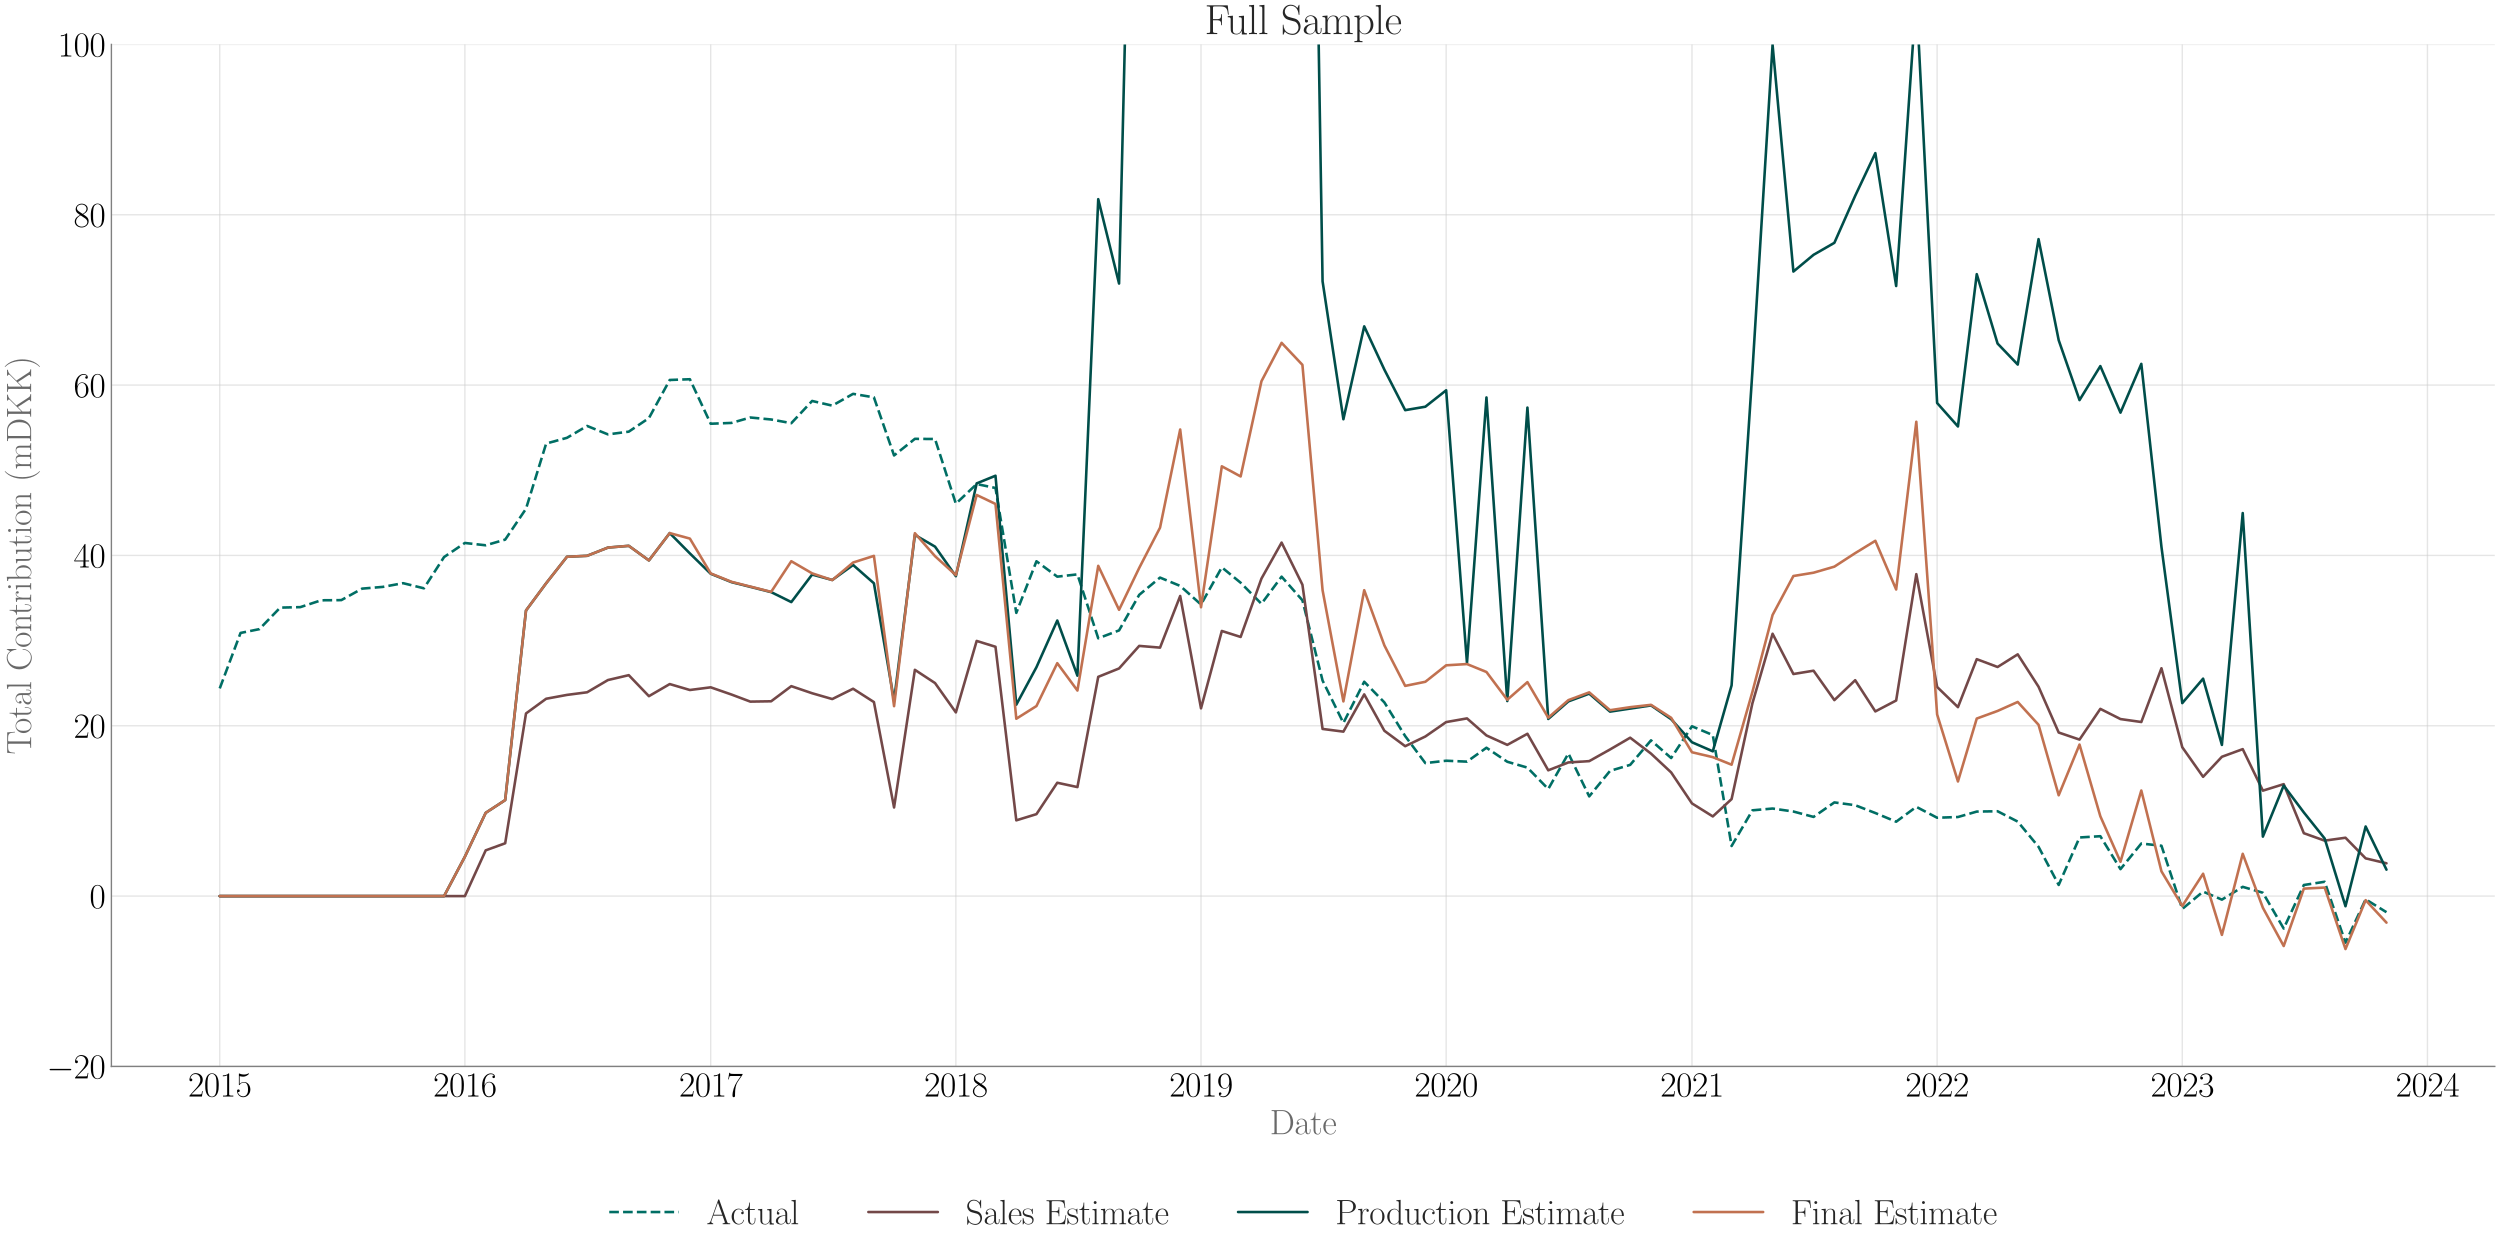 <?xml version="1.0" encoding="utf-8" standalone="no"?>
<!DOCTYPE svg PUBLIC "-//W3C//DTD SVG 1.1//EN"
  "http://www.w3.org/Graphics/SVG/1.1/DTD/svg11.dtd">
<svg xmlns:xlink="http://www.w3.org/1999/xlink" width="1440pt" height="720pt" viewBox="0 0 1440 720" xmlns="http://www.w3.org/2000/svg" version="1.1">
 <defs>
  <style type="text/css">*{stroke-linejoin: round; stroke-linecap: butt}</style>
 </defs>
 <g id="figure_1">
  <g id="patch_1">
   <path d="M 0 720 
L 1440 720 
L 1440 0 
L 0 0 
z
" style="fill: #ffffff"/>
  </g>
  <g id="axes_1">
   <g id="patch_2">
    <path d="M 64.165 614.255 
L 1437 614.255 
L 1437 25.605 
L 64.165 25.605 
z
" style="fill: #ffffff"/>
   </g>
   <g id="matplotlib.axis_1">
    <g id="xtick_1">
     <g id="line2d_1">
      <path d="M 126.566 614.255 
L 126.566 25.605 
" clip-path="url(#pd93c80b518)" style="fill: none; stroke: #cccccc; stroke-opacity: 0.5; stroke-width: 0.8; stroke-linecap: round"/>
     </g>
     <g id="text_1">
      <!-- $\mathdefault{2015}$ -->
      <g transform="translate(108.29 631.592) scale(0.2 -0.2)">
       <defs>
        <path id="CMR17-32" d="M 2669 989 
L 2554 989 
C 2490 536 2438 459 2413 420 
C 2381 369 1920 369 1830 369 
L 602 369 
C 832 619 1280 1072 1824 1597 
C 2214 1967 2669 2402 2669 3035 
C 2669 3790 2067 4224 1395 4224 
C 691 4224 262 3604 262 3030 
C 262 2780 448 2748 525 2748 
C 589 2748 781 2787 781 3010 
C 781 3207 614 3264 525 3264 
C 486 3264 448 3258 422 3245 
C 544 3790 915 4058 1306 4058 
C 1862 4058 2227 3617 2227 3035 
C 2227 2479 1901 2000 1536 1584 
L 262 146 
L 262 0 
L 2515 0 
L 2669 989 
z
" transform="scale(0.016)"/>
        <path id="CMR17-30" d="M 2688 2025 
C 2688 2416 2682 3080 2413 3591 
C 2176 4039 1798 4198 1466 4198 
C 1158 4198 768 4058 525 3597 
C 269 3118 243 2524 243 2025 
C 243 1661 250 1106 448 619 
C 723 -39 1216 -128 1466 -128 
C 1760 -128 2208 -7 2470 600 
C 2662 1042 2688 1559 2688 2025 
z
M 1466 -26 
C 1056 -26 813 325 723 812 
C 653 1188 653 1738 653 2096 
C 653 2588 653 2997 736 3387 
C 858 3929 1216 4096 1466 4096 
C 1728 4096 2067 3923 2189 3400 
C 2272 3036 2278 2607 2278 2096 
C 2278 1680 2278 1169 2202 792 
C 2067 95 1690 -26 1466 -26 
z
" transform="scale(0.016)"/>
        <path id="CMR17-31" d="M 1702 4058 
C 1702 4192 1696 4192 1606 4192 
C 1357 3916 979 3827 621 3827 
C 602 3827 570 3827 563 3808 
C 557 3795 557 3782 557 3648 
C 755 3648 1088 3686 1344 3839 
L 1344 461 
C 1344 236 1331 160 781 160 
L 589 160 
L 589 0 
C 896 0 1216 0 1523 0 
C 1830 0 2150 0 2458 0 
L 2458 160 
L 2266 160 
C 1715 160 1702 230 1702 458 
L 1702 4058 
z
" transform="scale(0.016)"/>
        <path id="CMR17-35" d="M 730 3692 
C 794 3666 1056 3584 1325 3584 
C 1920 3584 2246 3911 2432 4100 
C 2432 4157 2432 4192 2394 4192 
C 2387 4192 2374 4192 2323 4163 
C 2099 4058 1837 3973 1517 3973 
C 1325 3973 1037 3999 723 4139 
C 653 4171 640 4171 634 4171 
C 602 4171 595 4164 595 4037 
L 595 2203 
C 595 2089 595 2057 659 2057 
C 691 2057 704 2070 736 2114 
C 941 2401 1222 2522 1542 2522 
C 1766 2522 2246 2382 2246 1289 
C 2246 1085 2246 715 2054 421 
C 1894 159 1645 25 1370 25 
C 947 25 518 320 403 814 
C 429 807 480 795 506 795 
C 589 795 749 840 749 1038 
C 749 1210 627 1280 506 1280 
C 358 1280 262 1190 262 1011 
C 262 454 704 -128 1382 -128 
C 2042 -128 2669 440 2669 1264 
C 2669 2030 2170 2624 1549 2624 
C 1222 2624 947 2503 730 2274 
L 730 3692 
z
" transform="scale(0.016)"/>
       </defs>
       <use xlink:href="#CMR17-32" transform="scale(0.996)"/>
       <use xlink:href="#CMR17-30" transform="translate(45.69 0) scale(0.996)"/>
       <use xlink:href="#CMR17-31" transform="translate(91.381 0) scale(0.996)"/>
       <use xlink:href="#CMR17-35" transform="translate(137.071 0) scale(0.996)"/>
      </g>
     </g>
    </g>
    <g id="xtick_2">
     <g id="line2d_2">
      <path d="M 267.773 614.255 
L 267.773 25.605 
" clip-path="url(#pd93c80b518)" style="fill: none; stroke: #cccccc; stroke-opacity: 0.5; stroke-width: 0.8; stroke-linecap: round"/>
     </g>
     <g id="text_2">
      <!-- $\mathdefault{2016}$ -->
      <g transform="translate(249.496 631.592) scale(0.2 -0.2)">
       <defs>
        <path id="CMR17-36" d="M 678 2176 
C 678 3690 1395 4032 1811 4032 
C 1946 4032 2272 4009 2400 3776 
C 2298 3776 2106 3776 2106 3553 
C 2106 3381 2246 3323 2336 3323 
C 2394 3323 2566 3348 2566 3560 
C 2566 3954 2246 4179 1805 4179 
C 1043 4179 243 3390 243 1984 
C 243 253 966 -128 1478 -128 
C 2099 -128 2688 427 2688 1283 
C 2688 2081 2170 2662 1517 2662 
C 1126 2662 838 2407 678 1960 
L 678 2176 
z
M 1478 25 
C 691 25 691 1200 691 1436 
C 691 1896 909 2560 1504 2560 
C 1613 2560 1926 2560 2138 2120 
C 2253 1870 2253 1609 2253 1289 
C 2253 944 2253 690 2118 434 
C 1978 171 1773 25 1478 25 
z
" transform="scale(0.016)"/>
       </defs>
       <use xlink:href="#CMR17-32" transform="scale(0.996)"/>
       <use xlink:href="#CMR17-30" transform="translate(45.69 0) scale(0.996)"/>
       <use xlink:href="#CMR17-31" transform="translate(91.381 0) scale(0.996)"/>
       <use xlink:href="#CMR17-36" transform="translate(137.071 0) scale(0.996)"/>
      </g>
     </g>
    </g>
    <g id="xtick_3">
     <g id="line2d_3">
      <path d="M 409.366 614.255 
L 409.366 25.605 
" clip-path="url(#pd93c80b518)" style="fill: none; stroke: #cccccc; stroke-opacity: 0.5; stroke-width: 0.8; stroke-linecap: round"/>
     </g>
     <g id="text_3">
      <!-- $\mathdefault{2017}$ -->
      <g transform="translate(391.09 631.592) scale(0.2 -0.2)">
       <defs>
        <path id="CMR17-37" d="M 2886 3941 
L 2886 4081 
L 1382 4081 
C 634 4081 621 4165 595 4288 
L 480 4288 
L 294 3094 
L 410 3094 
C 429 3215 474 3540 550 3661 
C 589 3712 1062 3712 1171 3712 
L 2579 3712 
L 1869 2661 
C 1395 1954 1069 999 1069 165 
C 1069 89 1069 -128 1299 -128 
C 1530 -128 1530 89 1530 171 
L 1530 465 
C 1530 1508 1709 2196 2003 2636 
L 2886 3941 
z
" transform="scale(0.016)"/>
       </defs>
       <use xlink:href="#CMR17-32" transform="scale(0.996)"/>
       <use xlink:href="#CMR17-30" transform="translate(45.69 0) scale(0.996)"/>
       <use xlink:href="#CMR17-31" transform="translate(91.381 0) scale(0.996)"/>
       <use xlink:href="#CMR17-37" transform="translate(137.071 0) scale(0.996)"/>
      </g>
     </g>
    </g>
    <g id="xtick_4">
     <g id="line2d_4">
      <path d="M 550.572 614.255 
L 550.572 25.605 
" clip-path="url(#pd93c80b518)" style="fill: none; stroke: #cccccc; stroke-opacity: 0.5; stroke-width: 0.8; stroke-linecap: round"/>
     </g>
     <g id="text_4">
      <!-- $\mathdefault{2018}$ -->
      <g transform="translate(532.296 631.592) scale(0.2 -0.2)">
       <defs>
        <path id="CMR17-38" d="M 1741 2264 
C 2144 2467 2554 2773 2554 3263 
C 2554 3841 1990 4179 1472 4179 
C 890 4179 378 3759 378 3180 
C 378 3021 416 2747 666 2505 
C 730 2442 998 2251 1171 2130 
C 883 1983 211 1634 211 934 
C 211 279 838 -128 1459 -128 
C 2144 -128 2720 362 2720 1010 
C 2720 1590 2330 1857 2074 2029 
L 1741 2264 
z
M 902 2822 
C 851 2854 595 3051 595 3351 
C 595 3739 998 4032 1459 4032 
C 1965 4032 2336 3676 2336 3262 
C 2336 2669 1670 2331 1638 2331 
C 1632 2331 1626 2331 1574 2370 
L 902 2822 
z
M 2080 1519 
C 2176 1449 2483 1240 2483 851 
C 2483 381 2010 25 1472 25 
C 890 25 448 438 448 940 
C 448 1443 838 1862 1280 2060 
L 2080 1519 
z
" transform="scale(0.016)"/>
       </defs>
       <use xlink:href="#CMR17-32" transform="scale(0.996)"/>
       <use xlink:href="#CMR17-30" transform="translate(45.69 0) scale(0.996)"/>
       <use xlink:href="#CMR17-31" transform="translate(91.381 0) scale(0.996)"/>
       <use xlink:href="#CMR17-38" transform="translate(137.071 0) scale(0.996)"/>
      </g>
     </g>
    </g>
    <g id="xtick_5">
     <g id="line2d_5">
      <path d="M 691.778 614.255 
L 691.778 25.605 
" clip-path="url(#pd93c80b518)" style="fill: none; stroke: #cccccc; stroke-opacity: 0.5; stroke-width: 0.8; stroke-linecap: round"/>
     </g>
     <g id="text_5">
      <!-- $\mathdefault{2019}$ -->
      <g transform="translate(673.502 631.592) scale(0.2 -0.2)">
       <defs>
        <path id="CMR17-39" d="M 2253 1864 
C 2253 464 1670 31 1190 31 
C 1043 31 685 31 538 294 
C 704 268 826 357 826 518 
C 826 692 685 749 595 749 
C 538 749 365 723 365 506 
C 365 71 742 -128 1203 -128 
C 1939 -128 2688 674 2688 2073 
C 2688 3817 1971 4179 1485 4179 
C 851 4179 243 3628 243 2778 
C 243 1991 762 1408 1414 1408 
C 1952 1408 2189 1903 2253 2112 
L 2253 1864 
z
M 1427 1510 
C 1254 1510 1011 1542 813 1922 
C 678 2169 678 2461 678 2771 
C 678 3146 678 3405 858 3684 
C 947 3817 1114 4032 1485 4032 
C 2240 4032 2240 2885 2240 2632 
C 2240 2182 2035 1510 1427 1510 
z
" transform="scale(0.016)"/>
       </defs>
       <use xlink:href="#CMR17-32" transform="scale(0.996)"/>
       <use xlink:href="#CMR17-30" transform="translate(45.69 0) scale(0.996)"/>
       <use xlink:href="#CMR17-31" transform="translate(91.381 0) scale(0.996)"/>
       <use xlink:href="#CMR17-39" transform="translate(137.071 0) scale(0.996)"/>
      </g>
     </g>
    </g>
    <g id="xtick_6">
     <g id="line2d_6">
      <path d="M 832.985 614.255 
L 832.985 25.605 
" clip-path="url(#pd93c80b518)" style="fill: none; stroke: #cccccc; stroke-opacity: 0.5; stroke-width: 0.8; stroke-linecap: round"/>
     </g>
     <g id="text_6">
      <!-- $\mathdefault{2020}$ -->
      <g transform="translate(814.709 631.592) scale(0.2 -0.2)">
       <use xlink:href="#CMR17-32" transform="scale(0.996)"/>
       <use xlink:href="#CMR17-30" transform="translate(45.69 0) scale(0.996)"/>
       <use xlink:href="#CMR17-32" transform="translate(91.381 0) scale(0.996)"/>
       <use xlink:href="#CMR17-30" transform="translate(137.071 0) scale(0.996)"/>
      </g>
     </g>
    </g>
    <g id="xtick_7">
     <g id="line2d_7">
      <path d="M 974.578 614.255 
L 974.578 25.605 
" clip-path="url(#pd93c80b518)" style="fill: none; stroke: #cccccc; stroke-opacity: 0.5; stroke-width: 0.8; stroke-linecap: round"/>
     </g>
     <g id="text_7">
      <!-- $\mathdefault{2021}$ -->
      <g transform="translate(956.302 631.592) scale(0.2 -0.2)">
       <use xlink:href="#CMR17-32" transform="scale(0.996)"/>
       <use xlink:href="#CMR17-30" transform="translate(45.69 0) scale(0.996)"/>
       <use xlink:href="#CMR17-32" transform="translate(91.381 0) scale(0.996)"/>
       <use xlink:href="#CMR17-31" transform="translate(137.071 0) scale(0.996)"/>
      </g>
     </g>
    </g>
    <g id="xtick_8">
     <g id="line2d_8">
      <path d="M 1115.784 614.255 
L 1115.784 25.605 
" clip-path="url(#pd93c80b518)" style="fill: none; stroke: #cccccc; stroke-opacity: 0.5; stroke-width: 0.8; stroke-linecap: round"/>
     </g>
     <g id="text_8">
      <!-- $\mathdefault{2022}$ -->
      <g transform="translate(1097.508 631.592) scale(0.2 -0.2)">
       <use xlink:href="#CMR17-32" transform="scale(0.996)"/>
       <use xlink:href="#CMR17-30" transform="translate(45.69 0) scale(0.996)"/>
       <use xlink:href="#CMR17-32" transform="translate(91.381 0) scale(0.996)"/>
       <use xlink:href="#CMR17-32" transform="translate(137.071 0) scale(0.996)"/>
      </g>
     </g>
    </g>
    <g id="xtick_9">
     <g id="line2d_9">
      <path d="M 1256.991 614.255 
L 1256.991 25.605 
" clip-path="url(#pd93c80b518)" style="fill: none; stroke: #cccccc; stroke-opacity: 0.5; stroke-width: 0.8; stroke-linecap: round"/>
     </g>
     <g id="text_9">
      <!-- $\mathdefault{2023}$ -->
      <g transform="translate(1238.714 631.592) scale(0.2 -0.2)">
       <defs>
        <path id="CMR17-33" d="M 1414 2157 
C 1984 2157 2234 1662 2234 1090 
C 2234 320 1824 25 1453 25 
C 1114 25 563 194 390 693 
C 422 680 454 680 486 680 
C 640 680 755 782 755 948 
C 755 1133 614 1216 486 1216 
C 378 1216 211 1165 211 926 
C 211 335 787 -128 1466 -128 
C 2176 -128 2720 430 2720 1085 
C 2720 1707 2208 2157 1600 2227 
C 2086 2328 2554 2756 2554 3329 
C 2554 3820 2048 4179 1472 4179 
C 890 4179 378 3829 378 3329 
C 378 3110 544 3072 627 3072 
C 762 3072 877 3155 877 3321 
C 877 3486 762 3569 627 3569 
C 602 3569 570 3569 544 3557 
C 730 3959 1235 4032 1459 4032 
C 1683 4032 2106 3925 2106 3320 
C 2106 3143 2080 2828 1862 2550 
C 1670 2304 1453 2304 1242 2284 
C 1210 2284 1062 2269 1037 2269 
C 992 2263 966 2257 966 2208 
C 966 2163 973 2157 1101 2157 
L 1414 2157 
z
" transform="scale(0.016)"/>
       </defs>
       <use xlink:href="#CMR17-32" transform="scale(0.996)"/>
       <use xlink:href="#CMR17-30" transform="translate(45.69 0) scale(0.996)"/>
       <use xlink:href="#CMR17-32" transform="translate(91.381 0) scale(0.996)"/>
       <use xlink:href="#CMR17-33" transform="translate(137.071 0) scale(0.996)"/>
      </g>
     </g>
    </g>
    <g id="xtick_10">
     <g id="line2d_10">
      <path d="M 1398.197 614.255 
L 1398.197 25.605 
" clip-path="url(#pd93c80b518)" style="fill: none; stroke: #cccccc; stroke-opacity: 0.5; stroke-width: 0.8; stroke-linecap: round"/>
     </g>
     <g id="text_10">
      <!-- $\mathdefault{2024}$ -->
      <g transform="translate(1379.921 631.592) scale(0.2 -0.2)">
       <defs>
        <path id="CMR17-34" d="M 2150 4122 
C 2150 4256 2144 4256 2029 4256 
L 128 1254 
L 128 1088 
L 1779 1088 
L 1779 457 
C 1779 224 1766 160 1318 160 
L 1197 160 
L 1197 0 
C 1402 0 1747 0 1965 0 
C 2182 0 2528 0 2733 0 
L 2733 160 
L 2611 160 
C 2163 160 2150 224 2150 457 
L 2150 1088 
L 2803 1088 
L 2803 1254 
L 2150 1254 
L 2150 4122 
z
M 1798 3703 
L 1798 1254 
L 256 1254 
L 1798 3703 
z
" transform="scale(0.016)"/>
       </defs>
       <use xlink:href="#CMR17-32" transform="scale(0.996)"/>
       <use xlink:href="#CMR17-30" transform="translate(45.69 0) scale(0.996)"/>
       <use xlink:href="#CMR17-32" transform="translate(91.381 0) scale(0.996)"/>
       <use xlink:href="#CMR17-34" transform="translate(137.071 0) scale(0.996)"/>
      </g>
     </g>
    </g>
    <g id="text_11">
     <!-- Date -->
     <g style="fill: #696969" transform="translate(731.397 653.305) scale(0.2 -0.2)">
      <defs>
       <path id="CMR17-44" d="M 333 4352 
L 333 4186 
C 774 4186 845 4186 845 3900 
L 845 452 
C 845 166 774 166 333 166 
L 333 0 
L 2368 0 
C 3398 0 4224 943 4224 2141 
C 4224 3346 3411 4352 2368 4352 
L 333 4352 
z
M 1523 166 
C 1267 166 1254 197 1254 414 
L 1254 3938 
C 1254 4155 1267 4186 1523 4186 
L 2240 4186 
C 2771 4186 3750 3874 3750 2141 
C 3750 1242 3488 879 3366 707 
C 3213 510 2848 166 2240 166 
L 1523 166 
z
" transform="scale(0.016)"/>
       <path id="CMR17-61" d="M 2304 1653 
C 2304 2072 2304 2294 2035 2543 
C 1798 2752 1523 2816 1306 2816 
C 800 2816 435 2407 435 1971 
C 435 1728 627 1728 666 1728 
C 749 1728 896 1778 896 1954 
C 896 2112 774 2181 666 2181 
C 640 2181 608 2174 589 2168 
C 723 2592 1069 2714 1293 2714 
C 1613 2714 1965 2429 1965 1885 
L 1965 1600 
C 1587 1600 1133 1549 774 1357 
C 371 1133 256 813 256 570 
C 256 77 832 -64 1171 -64 
C 1523 -64 1850 139 1990 511 
C 2003 233 2182 -18 2464 -18 
C 2598 -18 2938 70 2938 567 
L 2938 920 
L 2822 920 
L 2822 562 
C 2822 178 2650 128 2566 128 
C 2304 128 2304 458 2304 738 
L 2304 1653 
z
M 1965 870 
C 1965 317 1568 38 1216 38 
C 896 38 646 275 646 570 
C 646 761 730 1100 1101 1305 
C 1408 1478 1760 1504 1965 1504 
L 1965 870 
z
" transform="scale(0.016)"/>
       <path id="CMR17-74" d="M 966 2560 
L 1862 2560 
L 1862 2725 
L 966 2725 
L 966 3904 
L 851 3904 
C 838 3245 614 2668 70 2668 
L 70 2560 
L 627 2560 
L 627 771 
C 627 650 627 -64 1370 -64 
C 1747 -64 1965 306 1965 777 
L 1965 1140 
L 1850 1140 
L 1850 783 
C 1850 344 1677 51 1408 51 
C 1222 51 966 178 966 758 
L 966 2560 
z
" transform="scale(0.016)"/>
       <path id="CMR17-65" d="M 2438 1472 
C 2464 1498 2464 1511 2464 1576 
C 2464 2238 2118 2816 1389 2816 
C 710 2816 173 2169 173 1383 
C 173 551 781 -64 1459 -64 
C 2176 -64 2458 607 2458 740 
C 2458 784 2419 784 2406 784 
C 2362 784 2355 771 2330 696 
C 2189 265 1837 51 1504 51 
C 1229 51 954 203 781 480 
C 582 803 582 1176 582 1472 
L 2438 1472 
z
M 589 1568 
C 634 2505 1126 2714 1382 2714 
C 1818 2714 2112 2297 2118 1568 
L 589 1568 
z
" transform="scale(0.016)"/>
      </defs>
      <use xlink:href="#CMR17-44" transform="scale(0.996)"/>
      <use xlink:href="#CMR17-61" transform="translate(70.394 0) scale(0.996)"/>
      <use xlink:href="#CMR17-74" transform="translate(116.084 0) scale(0.996)"/>
      <use xlink:href="#CMR17-65" transform="translate(151.365 0) scale(0.996)"/>
     </g>
    </g>
   </g>
   <g id="matplotlib.axis_2">
    <g id="ytick_1">
     <g id="line2d_11">
      <path d="M 64.165 614.255 
L 1437 614.255 
" clip-path="url(#pd93c80b518)" style="fill: none; stroke: #cccccc; stroke-opacity: 0.5; stroke-width: 0.8; stroke-linecap: round"/>
     </g>
     <g id="text_12">
      <!-- $\mathdefault{−20}$ -->
      <g transform="translate(26.891 621.174) scale(0.2 -0.2)">
       <defs>
        <path id="CMSY10-0" d="M 4218 1472 
C 4326 1472 4442 1472 4442 1600 
C 4442 1728 4326 1728 4218 1728 
L 755 1728 
C 646 1728 531 1728 531 1600 
C 531 1472 646 1472 755 1472 
L 4218 1472 
z
" transform="scale(0.016)"/>
       </defs>
       <use xlink:href="#CMSY10-0" transform="scale(0.996)"/>
       <use xlink:href="#CMR17-32" transform="translate(77.487 0) scale(0.996)"/>
       <use xlink:href="#CMR17-30" transform="translate(123.178 0) scale(0.996)"/>
      </g>
     </g>
    </g>
    <g id="ytick_2">
     <g id="line2d_12">
      <path d="M 64.165 516.147 
L 1437 516.147 
" clip-path="url(#pd93c80b518)" style="fill: none; stroke: #cccccc; stroke-opacity: 0.5; stroke-width: 0.8; stroke-linecap: round"/>
     </g>
     <g id="text_13">
      <!-- $\mathdefault{0}$ -->
      <g transform="translate(51.526 523.065) scale(0.2 -0.2)">
       <use xlink:href="#CMR17-30" transform="scale(0.996)"/>
      </g>
     </g>
    </g>
    <g id="ytick_3">
     <g id="line2d_13">
      <path d="M 64.165 418.038 
L 1437 418.038 
" clip-path="url(#pd93c80b518)" style="fill: none; stroke: #cccccc; stroke-opacity: 0.5; stroke-width: 0.8; stroke-linecap: round"/>
     </g>
     <g id="text_14">
      <!-- $\mathdefault{20}$ -->
      <g transform="translate(42.388 424.957) scale(0.2 -0.2)">
       <use xlink:href="#CMR17-32" transform="scale(0.996)"/>
       <use xlink:href="#CMR17-30" transform="translate(45.69 0) scale(0.996)"/>
      </g>
     </g>
    </g>
    <g id="ytick_4">
     <g id="line2d_14">
      <path d="M 64.165 319.93 
L 1437 319.93 
" clip-path="url(#pd93c80b518)" style="fill: none; stroke: #cccccc; stroke-opacity: 0.5; stroke-width: 0.8; stroke-linecap: round"/>
     </g>
     <g id="text_15">
      <!-- $\mathdefault{40}$ -->
      <g transform="translate(42.388 326.848) scale(0.2 -0.2)">
       <use xlink:href="#CMR17-34" transform="scale(0.996)"/>
       <use xlink:href="#CMR17-30" transform="translate(45.69 0) scale(0.996)"/>
      </g>
     </g>
    </g>
    <g id="ytick_5">
     <g id="line2d_15">
      <path d="M 64.165 221.822 
L 1437 221.822 
" clip-path="url(#pd93c80b518)" style="fill: none; stroke: #cccccc; stroke-opacity: 0.5; stroke-width: 0.8; stroke-linecap: round"/>
     </g>
     <g id="text_16">
      <!-- $\mathdefault{60}$ -->
      <g transform="translate(42.388 228.74) scale(0.2 -0.2)">
       <use xlink:href="#CMR17-36" transform="scale(0.996)"/>
       <use xlink:href="#CMR17-30" transform="translate(45.69 0) scale(0.996)"/>
      </g>
     </g>
    </g>
    <g id="ytick_6">
     <g id="line2d_16">
      <path d="M 64.165 123.713 
L 1437 123.713 
" clip-path="url(#pd93c80b518)" style="fill: none; stroke: #cccccc; stroke-opacity: 0.5; stroke-width: 0.8; stroke-linecap: round"/>
     </g>
     <g id="text_17">
      <!-- $\mathdefault{80}$ -->
      <g transform="translate(42.388 130.632) scale(0.2 -0.2)">
       <use xlink:href="#CMR17-38" transform="scale(0.996)"/>
       <use xlink:href="#CMR17-30" transform="translate(45.69 0) scale(0.996)"/>
      </g>
     </g>
    </g>
    <g id="ytick_7">
     <g id="line2d_17">
      <path d="M 64.165 25.605 
L 1437 25.605 
" clip-path="url(#pd93c80b518)" style="fill: none; stroke: #cccccc; stroke-opacity: 0.5; stroke-width: 0.8; stroke-linecap: round"/>
     </g>
     <g id="text_18">
      <!-- $\mathdefault{100}$ -->
      <g transform="translate(33.25 32.523) scale(0.2 -0.2)">
       <use xlink:href="#CMR17-31" transform="scale(0.996)"/>
       <use xlink:href="#CMR17-30" transform="translate(45.69 0) scale(0.996)"/>
       <use xlink:href="#CMR17-30" transform="translate(91.381 0) scale(0.996)"/>
      </g>
     </g>
    </g>
    <g id="text_19">
     <!-- Total Contribution (mDKK) -->
     <g style="fill: #696969" transform="translate(17.926 434.537) rotate(-90) scale(0.2 -0.2)">
      <defs>
       <path id="CMR17-54" d="M 3981 4326 
L 288 4326 
L 179 2918 
L 294 2918 
C 378 3976 467 4160 1453 4160 
C 1568 4160 1754 4160 1805 4154 
C 1926 4135 1926 4058 1926 3912 
L 1926 459 
C 1926 230 1907 160 1376 160 
L 1197 160 
L 1197 0 
C 1504 0 1824 0 2138 0 
C 2451 0 2771 0 3078 0 
L 3078 160 
L 2899 160 
C 2368 160 2349 230 2349 459 
L 2349 3912 
C 2349 4052 2349 4129 2464 4154 
C 2515 4160 2701 4160 2816 4160 
C 3795 4160 3891 3976 3974 2918 
L 4090 2918 
L 3981 4326 
z
" transform="scale(0.016)"/>
       <path id="CMR17-6f" d="M 2758 1356 
C 2758 2176 2163 2816 1466 2816 
C 768 2816 173 2176 173 1356 
C 173 551 768 -64 1466 -64 
C 2163 -64 2758 551 2758 1356 
z
M 1466 51 
C 1165 51 909 230 762 480 
C 602 767 582 1126 582 1408 
C 582 1677 595 2010 762 2298 
C 890 2509 1139 2714 1466 2714 
C 1754 2714 1997 2554 2150 2330 
C 2349 2029 2349 1607 2349 1408 
C 2349 1158 2336 775 2163 467 
C 1984 173 1709 51 1466 51 
z
" transform="scale(0.016)"/>
       <path id="CMR17-6c" d="M 979 4396 
L 218 4326 
L 218 4160 
C 595 4160 653 4122 653 3817 
L 653 426 
C 653 184 627 153 218 153 
L 218 -13 
C 371 0 653 0 813 0 
C 979 0 1261 0 1414 -13 
L 1414 153 
C 1005 153 979 178 979 426 
L 979 4396 
z
" transform="scale(0.016)"/>
       <path id="CMR17-43" d="M 3974 4289 
C 3974 4403 3968 4410 3930 4410 
C 3904 4410 3898 4403 3853 4327 
L 3571 3792 
C 3258 4187 2874 4416 2381 4416 
C 1286 4416 294 3456 294 2148 
C 294 826 1286 -128 2387 -128 
C 3366 -128 3974 730 3974 1461 
C 3974 1524 3974 1550 3917 1550 
C 3866 1550 3866 1531 3859 1474 
C 3808 585 3168 38 2477 38 
C 1824 38 781 495 781 2147 
C 781 3805 1843 4250 2464 4250 
C 3187 4250 3712 3628 3834 2745 
C 3846 2668 3846 2655 3904 2655 
C 3974 2655 3974 2668 3974 2783 
L 3974 4289 
z
" transform="scale(0.016)"/>
       <path id="CMR17-6e" d="M 2656 1933 
C 2656 2259 2592 2790 1837 2790 
C 1331 2790 1069 2400 973 2144 
L 966 2144 
L 966 2790 
L 211 2720 
L 211 2554 
C 589 2554 646 2515 646 2208 
L 646 428 
C 646 184 621 153 211 153 
L 211 -13 
C 365 0 646 0 813 0 
C 979 0 1267 0 1421 -13 
L 1421 153 
C 1011 153 986 178 986 428 
L 986 1658 
C 986 2247 1344 2688 1792 2688 
C 2266 2688 2317 2266 2317 1958 
L 2317 428 
C 2317 184 2291 153 1882 153 
L 1882 -13 
C 2035 0 2317 0 2483 0 
C 2650 0 2938 0 3091 -13 
L 3091 153 
C 2682 153 2656 178 2656 428 
L 2656 1933 
z
" transform="scale(0.016)"/>
       <path id="CMR17-72" d="M 960 1497 
C 960 2112 1222 2688 1702 2688 
C 1747 2688 1792 2682 1837 2662 
C 1837 2662 1696 2617 1696 2452 
C 1696 2298 1818 2234 1914 2234 
C 1990 2234 2131 2279 2131 2458 
C 2131 2663 1926 2790 1709 2790 
C 1222 2790 1011 2317 947 2093 
L 941 2093 
L 941 2790 
L 198 2720 
L 198 2554 
C 576 2554 634 2515 634 2208 
L 634 428 
C 634 184 608 153 198 153 
L 198 -13 
C 352 0 646 0 813 0 
C 998 0 1325 0 1498 -13 
L 1498 153 
C 1037 153 960 153 960 440 
L 960 1497 
z
" transform="scale(0.016)"/>
       <path id="CMR17-69" d="M 992 3909 
C 992 4049 877 4170 730 4170 
C 589 4170 467 4056 467 3909 
C 467 3769 582 3648 730 3648 
C 870 3648 992 3763 992 3909 
z
M 243 2706 
L 243 2541 
C 602 2541 653 2502 653 2197 
L 653 427 
C 653 184 627 153 218 153 
L 218 -13 
C 371 0 646 0 806 0 
C 960 0 1222 0 1370 -13 
L 1370 153 
C 992 153 979 191 979 420 
L 979 2776 
L 243 2706 
z
" transform="scale(0.016)"/>
       <path id="CMR17-62" d="M 960 4396 
L 198 4326 
L 198 4160 
C 576 4160 634 4122 634 3817 
L 634 -13 
L 749 -13 
L 934 441 
C 1120 141 1395 -64 1766 -64 
C 2406 -64 3053 500 3053 1370 
C 3053 2188 2477 2790 1830 2790 
C 1434 2790 1152 2579 960 2330 
L 960 4396 
z
M 973 2004 
C 973 2118 973 2138 1062 2272 
C 1312 2657 1670 2688 1792 2688 
C 1984 2688 2643 2585 2643 1376 
C 2643 108 1888 38 1734 38 
C 1536 38 1248 114 1043 486 
C 973 608 973 621 973 735 
L 973 2004 
z
" transform="scale(0.016)"/>
       <path id="CMR17-75" d="M 1882 2693 
L 1882 2528 
C 2259 2528 2317 2489 2317 2186 
L 2317 1032 
C 2317 500 2029 38 1555 38 
C 1030 38 986 348 986 678 
L 986 2763 
L 211 2693 
L 211 2528 
C 467 2528 640 2528 646 2274 
L 646 1058 
C 646 633 646 361 813 183 
C 896 101 1056 -64 1517 -64 
C 2061 -64 2272 377 2323 506 
L 2330 506 
L 2330 -63 
L 3091 -63 
L 3091 128 
C 2714 128 2656 166 2656 473 
L 2656 2763 
L 1882 2693 
z
" transform="scale(0.016)"/>
       <path id="CMR17-28" d="M 1958 -1561 
C 1958 -1555 1958 -1542 1939 -1523 
C 1645 -1224 858 -407 858 1581 
C 858 3569 1632 4379 1946 4697 
C 1946 4704 1958 4717 1958 4736 
C 1958 4755 1939 4768 1914 4768 
C 1843 4768 1299 4296 986 3594 
C 666 2887 576 2199 576 1588 
C 576 1128 621 351 1005 -471 
C 1312 -1135 1837 -1600 1914 -1600 
C 1946 -1600 1958 -1587 1958 -1561 
z
" transform="scale(0.016)"/>
       <path id="CMR17-6d" d="M 4326 1933 
C 4326 2252 4269 2790 3507 2790 
C 3072 2790 2771 2496 2656 2151 
L 2650 2151 
C 2573 2676 2195 2790 1837 2790 
C 1331 2790 1069 2400 973 2144 
L 966 2144 
L 966 2790 
L 211 2720 
L 211 2554 
C 589 2554 646 2515 646 2208 
L 646 428 
C 646 184 621 153 211 153 
L 211 -13 
C 365 0 646 0 813 0 
C 979 0 1267 0 1421 -13 
L 1421 153 
C 1011 153 986 178 986 428 
L 986 1658 
C 986 2247 1344 2688 1792 2688 
C 2266 2688 2317 2266 2317 1958 
L 2317 428 
C 2317 184 2291 153 1882 153 
L 1882 -13 
C 2035 0 2317 0 2483 0 
C 2650 0 2938 0 3091 -13 
L 3091 153 
C 2682 153 2656 178 2656 428 
L 2656 1658 
C 2656 2247 3014 2688 3462 2688 
C 3936 2688 3987 2266 3987 1958 
L 3987 428 
C 3987 184 3962 153 3552 153 
L 3552 -13 
C 3706 0 3987 0 4154 0 
C 4320 0 4608 0 4762 -13 
L 4762 153 
C 4352 153 4326 178 4326 428 
L 4326 1933 
z
" transform="scale(0.016)"/>
       <path id="CMR17-4b" d="M 2362 2675 
L 3469 3782 
C 3699 4006 3942 4186 4301 4186 
L 4301 4352 
C 4173 4352 4013 4352 3885 4352 
C 3712 4352 3411 4352 3245 4358 
L 3245 4192 
C 3411 4180 3437 4065 3437 4019 
C 3437 3975 3411 3905 3386 3867 
L 1261 1738 
L 1261 3900 
C 1261 4186 1331 4186 1773 4186 
L 1773 4352 
C 1587 4352 1248 4352 1050 4352 
C 851 4352 512 4352 326 4352 
L 326 4186 
C 768 4186 838 4186 838 3899 
L 838 446 
C 838 160 768 160 326 160 
L 326 0 
C 512 0 851 0 1050 0 
C 1248 0 1587 0 1773 0 
L 1773 160 
C 1331 160 1261 160 1261 447 
L 1261 1579 
L 2080 2390 
L 3290 537 
C 3328 473 3373 390 3373 326 
C 3373 160 3194 160 3110 160 
L 3110 0 
C 3315 0 3610 0 3821 0 
C 3974 0 4237 0 4384 -6 
L 4384 160 
C 4077 160 3981 198 3789 493 
L 2362 2675 
z
" transform="scale(0.016)"/>
       <path id="CMR17-29" d="M 1683 1581 
C 1683 2040 1638 2817 1254 3639 
C 947 4303 422 4768 346 4768 
C 326 4768 301 4761 301 4729 
C 301 4717 307 4710 314 4697 
C 621 4378 1402 3568 1402 1584 
C 1402 -407 627 -1217 314 -1537 
C 307 -1549 301 -1556 301 -1568 
C 301 -1600 326 -1600 346 -1600 
C 416 -1600 960 -1128 1274 -426 
C 1594 281 1683 969 1683 1581 
z
" transform="scale(0.016)"/>
      </defs>
      <use xlink:href="#CMR17-54" transform="scale(0.996)"/>
      <use xlink:href="#CMR17-6f" transform="translate(58.703 0) scale(0.996)"/>
      <use xlink:href="#CMR17-74" transform="translate(104.393 0) scale(0.996)"/>
      <use xlink:href="#CMR17-61" transform="translate(139.674 0) scale(0.996)"/>
      <use xlink:href="#CMR17-6c" transform="translate(185.364 0) scale(0.996)"/>
      <use xlink:href="#CMR17-43" transform="translate(240.311 0) scale(0.996)"/>
      <use xlink:href="#CMR17-6f" transform="translate(306.821 0) scale(0.996)"/>
      <use xlink:href="#CMR17-6e" transform="translate(352.512 0) scale(0.996)"/>
      <use xlink:href="#CMR17-74" transform="translate(400.805 0) scale(0.996)"/>
      <use xlink:href="#CMR17-72" transform="translate(436.085 0) scale(0.996)"/>
      <use xlink:href="#CMR17-69" transform="translate(471.366 0) scale(0.996)"/>
      <use xlink:href="#CMR17-62" transform="translate(496.237 0) scale(0.996)"/>
      <use xlink:href="#CMR17-75" transform="translate(547.133 0) scale(0.996)"/>
      <use xlink:href="#CMR17-74" transform="translate(598.028 0) scale(0.996)"/>
      <use xlink:href="#CMR17-69" transform="translate(633.309 0) scale(0.996)"/>
      <use xlink:href="#CMR17-6f" transform="translate(658.18 0) scale(0.996)"/>
      <use xlink:href="#CMR17-6e" transform="translate(703.87 0) scale(0.996)"/>
      <use xlink:href="#CMR17-28" transform="translate(784.842 0) scale(0.996)"/>
      <use xlink:href="#CMR17-6d" transform="translate(820.122 0) scale(0.996)"/>
      <use xlink:href="#CMR17-44" transform="translate(897.042 0) scale(0.996)"/>
      <use xlink:href="#CMR17-4b" transform="translate(967.436 0) scale(0.996)"/>
      <use xlink:href="#CMR17-4b" transform="translate(1039.11 0) scale(0.996)"/>
      <use xlink:href="#CMR17-29" transform="translate(1110.785 0) scale(0.996)"/>
     </g>
    </g>
   </g>
   <g id="line2d_18">
    <path d="M 126.566 396.524 
L 138.559 364.576 
L 138.559 364.576 
L 149.391 362.384 
L 149.391 362.384 
L 161.384 349.987 
L 161.384 349.987 
L 172.99 349.704 
L 172.99 349.704 
L 184.983 345.768 
L 184.983 345.768 
L 196.589 345.667 
L 196.589 345.667 
L 208.582 339.049 
L 208.582 339.049 
L 220.575 338.041 
L 220.575 338.041 
L 232.181 335.912 
L 232.181 335.912 
L 244.174 338.865 
L 244.174 338.865 
L 255.78 320.854 
L 255.78 320.854 
L 267.773 312.751 
L 267.773 312.751 
L 279.765 314.087 
L 279.765 314.087 
L 290.985 310.815 
L 290.985 310.815 
L 302.977 293.037 
L 302.977 293.037 
L 314.583 255.492 
L 314.583 255.492 
L 326.576 252.18 
L 326.576 252.18 
L 338.182 245.344 
L 338.182 245.344 
L 350.175 250.21 
L 350.175 250.21 
L 362.168 248.635 
L 362.168 248.635 
L 373.774 240.826 
L 373.774 240.826 
L 385.767 218.865 
L 385.767 218.865 
L 397.373 218.439 
L 397.373 218.439 
L 409.366 244.076 
L 409.366 244.076 
L 421.359 243.598 
L 421.359 243.598 
L 432.191 240.479 
L 432.191 240.479 
L 444.184 241.621 
L 444.184 241.621 
L 455.79 243.752 
L 455.79 243.752 
L 467.783 230.958 
L 467.783 230.958 
L 479.389 233.645 
L 479.389 233.645 
L 491.381 226.858 
L 491.381 226.858 
L 503.374 228.875 
L 503.374 228.875 
L 514.98 262.329 
L 514.98 262.329 
L 526.973 252.774 
L 526.973 252.774 
L 538.579 252.872 
L 538.579 252.872 
L 550.572 290.124 
L 550.572 290.124 
L 562.565 278.81 
L 562.565 278.81 
L 573.397 281.069 
L 573.397 281.069 
L 585.39 353.006 
L 585.39 353.006 
L 596.996 323.293 
L 596.996 323.293 
L 608.989 332.157 
L 608.989 332.157 
L 620.595 330.836 
L 620.595 330.836 
L 632.588 367.66 
L 632.588 367.66 
L 644.581 363.105 
L 644.581 363.105 
L 656.187 342.626 
L 656.187 342.626 
L 668.18 332.696 
L 668.18 332.696 
L 679.786 337.481 
L 679.786 337.481 
L 691.778 348.193 
L 691.778 348.193 
L 703.771 326.788 
L 703.771 326.788 
L 714.604 335.647 
L 714.604 335.647 
L 726.596 347.79 
L 726.596 347.79 
L 738.202 332.16 
L 738.202 332.16 
L 750.195 345.768 
L 750.195 345.768 
L 761.801 391.998 
L 761.801 391.998 
L 773.794 416.411 
L 773.794 416.411 
L 785.787 392.69 
L 785.787 392.69 
L 797.393 404.574 
L 797.393 404.574 
L 809.386 423.998 
L 809.386 423.998 
L 820.992 439.54 
L 820.992 439.54 
L 832.985 438.179 
L 832.985 438.179 
L 844.978 438.705 
L 844.978 438.705 
L 856.197 430.705 
L 856.197 430.705 
L 868.19 438.767 
L 868.19 438.767 
L 879.796 442.149 
L 879.796 442.149 
L 891.789 454.474 
L 891.789 454.474 
L 903.395 434.001 
L 903.395 434.001 
L 915.387 458.717 
L 915.387 458.717 
L 927.38 444.022 
L 927.38 444.022 
L 938.986 440.562 
L 938.986 440.562 
L 950.979 426.452 
L 950.979 426.452 
L 962.585 436.62 
L 962.585 436.62 
L 974.578 418.339 
L 974.578 418.339 
L 986.571 423.392 
L 986.571 423.392 
L 997.403 487.289 
L 997.403 487.289 
L 1009.396 466.746 
L 1009.396 466.746 
L 1021.002 465.717 
L 1021.002 465.717 
L 1032.995 467.438 
L 1032.995 467.438 
L 1044.601 470.539 
L 1044.601 470.539 
L 1056.594 462.192 
L 1056.594 462.192 
L 1068.587 463.805 
L 1068.587 463.805 
L 1080.193 468.301 
L 1080.193 468.301 
L 1092.185 473.302 
L 1092.185 473.302 
L 1103.791 464.742 
L 1103.791 464.742 
L 1115.784 471.017 
L 1115.784 471.017 
L 1127.777 470.6 
L 1127.777 470.6 
L 1138.609 467.476 
L 1138.609 467.476 
L 1150.602 467.28 
L 1150.602 467.28 
L 1162.208 473.244 
L 1162.208 473.244 
L 1174.201 487.757 
L 1174.201 487.757 
L 1185.807 509.72 
L 1185.807 509.72 
L 1197.8 482.386 
L 1197.8 482.386 
L 1209.793 481.65 
L 1209.793 481.65 
L 1221.399 500.614 
L 1221.399 500.614 
L 1233.392 485.875 
L 1233.392 485.875 
L 1244.998 487.146 
L 1244.998 487.146 
L 1256.991 523.554 
L 1256.991 523.554 
L 1268.984 513.555 
L 1268.984 513.555 
L 1279.816 518.188 
L 1279.816 518.188 
L 1291.809 510.819 
L 1291.809 510.819 
L 1303.415 514.224 
L 1303.415 514.224 
L 1315.408 534.83 
L 1315.408 534.83 
L 1327.014 509.763 
L 1327.014 509.763 
L 1339.006 507.897 
L 1339.006 507.897 
L 1350.999 542.973 
L 1350.999 542.973 
L 1362.605 517.994 
L 1362.605 517.994 
L 1374.598 525.429 
L 1374.598 525.429 
" clip-path="url(#pd93c80b518)" style="fill: none; stroke-dasharray: 5.55,2.4; stroke-dashoffset: 0; stroke: #006e64; stroke-width: 1.5"/>
   </g>
   <g id="line2d_19">
    <path d="M 126.566 516.147 
L 267.773 516.147 
L 267.773 516.147 
L 279.765 489.793 
L 279.765 489.793 
L 290.985 485.718 
L 290.985 485.718 
L 302.977 410.948 
L 302.977 410.948 
L 314.583 402.48 
L 314.583 402.48 
L 326.576 400.263 
L 326.576 400.263 
L 338.182 398.751 
L 338.182 398.751 
L 350.175 391.707 
L 350.175 391.707 
L 362.168 388.899 
L 362.168 388.899 
L 373.774 400.991 
L 373.774 400.991 
L 385.767 394.022 
L 385.767 394.022 
L 397.373 397.441 
L 397.373 397.441 
L 409.366 395.897 
L 409.366 395.897 
L 421.359 400.061 
L 421.359 400.061 
L 432.191 404.133 
L 432.191 404.133 
L 444.184 403.936 
L 444.184 403.936 
L 455.79 395.228 
L 455.79 395.228 
L 467.783 399.308 
L 467.783 399.308 
L 479.389 402.657 
L 479.389 402.657 
L 491.381 396.708 
L 491.381 396.708 
L 503.374 404.386 
L 503.374 404.386 
L 514.98 465.1 
L 514.98 465.1 
L 526.973 385.822 
L 526.973 385.822 
L 538.579 393.441 
L 538.579 393.441 
L 550.572 410.328 
L 550.572 410.328 
L 562.565 369.18 
L 562.565 369.18 
L 573.397 372.534 
L 573.397 372.534 
L 585.39 472.515 
L 585.39 472.515 
L 596.996 468.945 
L 596.996 468.945 
L 608.989 450.862 
L 608.989 450.862 
L 620.595 453.355 
L 620.595 453.355 
L 632.588 389.858 
L 632.588 389.858 
L 644.581 385.032 
L 644.581 385.032 
L 656.187 372.038 
L 656.187 372.038 
L 668.18 373.03 
L 668.18 373.03 
L 679.786 343.287 
L 679.786 343.287 
L 691.778 407.997 
L 691.778 407.997 
L 703.771 363.437 
L 703.771 363.437 
L 714.604 366.883 
L 714.604 366.883 
L 726.596 333.271 
L 726.596 333.271 
L 738.202 312.536 
L 738.202 312.536 
L 750.195 336.817 
L 750.195 336.817 
L 761.801 419.866 
L 761.801 419.866 
L 773.794 421.418 
L 773.794 421.418 
L 785.787 399.977 
L 785.787 399.977 
L 797.393 420.918 
L 797.393 420.918 
L 809.386 429.804 
L 809.386 429.804 
L 820.992 424.226 
L 820.992 424.226 
L 832.985 415.914 
L 832.985 415.914 
L 844.978 413.797 
L 844.978 413.797 
L 856.197 423.614 
L 856.197 423.614 
L 868.19 429.045 
L 868.19 429.045 
L 879.796 422.66 
L 879.796 422.66 
L 891.789 443.694 
L 891.789 443.694 
L 903.395 439.156 
L 903.395 439.156 
L 915.387 438.41 
L 915.387 438.41 
L 927.38 431.689 
L 927.38 431.689 
L 938.986 424.919 
L 938.986 424.919 
L 950.979 434.076 
L 950.979 434.076 
L 962.585 444.912 
L 962.585 444.912 
L 974.578 462.772 
L 974.578 462.772 
L 986.571 470.254 
L 986.571 470.254 
L 997.403 460.268 
L 997.403 460.268 
L 1009.396 405.066 
L 1009.396 405.066 
L 1021.002 365.044 
L 1021.002 365.044 
L 1032.995 388.236 
L 1032.995 388.236 
L 1044.601 386.325 
L 1044.601 386.325 
L 1056.594 403.256 
L 1056.594 403.256 
L 1068.587 391.803 
L 1068.587 391.803 
L 1080.193 409.769 
L 1080.193 409.769 
L 1092.185 403.483 
L 1092.185 403.483 
L 1103.791 330.72 
L 1103.791 330.72 
L 1115.784 395.691 
L 1115.784 395.691 
L 1127.777 407.314 
L 1127.777 407.314 
L 1138.609 379.682 
L 1138.609 379.682 
L 1150.602 384.187 
L 1150.602 384.187 
L 1162.208 376.909 
L 1162.208 376.909 
L 1174.201 395.552 
L 1174.201 395.552 
L 1185.807 421.928 
L 1185.807 421.928 
L 1197.8 426.002 
L 1197.8 426.002 
L 1209.793 408.31 
L 1209.793 408.31 
L 1221.399 414.181 
L 1221.399 414.181 
L 1233.392 415.877 
L 1233.392 415.877 
L 1244.998 384.92 
L 1244.998 384.92 
L 1256.991 430.409 
L 1256.991 430.409 
L 1268.984 447.445 
L 1268.984 447.445 
L 1279.816 435.896 
L 1279.816 435.896 
L 1291.809 431.504 
L 1291.809 431.504 
L 1303.415 455.413 
L 1303.415 455.413 
L 1315.408 451.674 
L 1315.408 451.674 
L 1327.014 479.926 
L 1327.014 479.926 
L 1339.006 484.208 
L 1339.006 484.208 
L 1350.999 482.535 
L 1350.999 482.535 
L 1362.605 494.418 
L 1362.605 494.418 
L 1374.598 497.259 
L 1374.598 497.259 
" clip-path="url(#pd93c80b518)" style="fill: none; stroke: #734848; stroke-width: 1.5; stroke-linecap: round"/>
   </g>
   <g id="line2d_20">
    <path d="M 126.566 516.147 
L 255.78 516.147 
L 255.78 516.147 
L 267.773 493.453 
L 267.773 493.453 
L 279.765 468.192 
L 279.765 468.192 
L 290.985 460.847 
L 290.985 460.847 
L 302.977 351.634 
L 302.977 351.634 
L 314.583 335.949 
L 314.583 335.949 
L 326.576 320.695 
L 326.576 320.695 
L 338.182 320.146 
L 338.182 320.146 
L 350.175 315.403 
L 350.175 315.403 
L 362.168 314.396 
L 362.168 314.396 
L 373.774 322.796 
L 373.774 322.796 
L 385.767 307.061 
L 385.767 307.061 
L 397.373 318.771 
L 397.373 318.771 
L 409.366 330.48 
L 409.366 330.48 
L 421.359 335.319 
L 421.359 335.319 
L 444.184 341.062 
L 444.184 341.062 
L 455.79 346.794 
L 455.79 346.794 
L 467.783 330.947 
L 467.783 330.947 
L 479.389 334.071 
L 479.389 334.071 
L 491.381 325.432 
L 491.381 325.432 
L 503.374 335.966 
L 503.374 335.966 
L 514.98 403.631 
L 514.98 403.631 
L 526.973 308.122 
L 526.973 308.122 
L 538.579 314.864 
L 538.579 314.864 
L 550.572 331.885 
L 550.572 331.885 
L 562.565 278.422 
L 562.565 278.422 
L 573.397 274.023 
L 573.397 274.023 
L 585.39 405.892 
L 585.39 405.892 
L 596.996 384.301 
L 596.996 384.301 
L 608.989 357.43 
L 608.989 357.43 
L 620.595 389.182 
L 620.595 389.182 
L 632.588 114.728 
L 632.588 114.728 
L 644.581 163.316 
L 644.581 163.316 
L 648.538 -1 
M 759.125 -1 
L 761.801 162.034 
L 761.801 162.034 
L 773.794 241.478 
L 773.794 241.478 
L 785.787 187.99 
L 785.787 187.99 
L 797.393 212.905 
L 797.393 212.905 
L 809.386 236.251 
L 809.386 236.251 
L 820.992 234.27 
L 820.992 234.27 
L 832.985 224.813 
L 832.985 224.813 
L 844.978 381.969 
L 844.978 381.969 
L 856.197 228.944 
L 856.197 228.944 
L 868.19 403.796 
L 868.19 403.796 
L 879.796 234.784 
L 879.796 234.784 
L 891.789 414.12 
L 891.789 414.12 
L 903.395 404.002 
L 903.395 404.002 
L 915.387 399.537 
L 915.387 399.537 
L 927.38 409.896 
L 927.38 409.896 
L 950.979 406.32 
L 950.979 406.32 
L 962.585 414.264 
L 962.585 414.264 
L 974.578 427.543 
L 974.578 427.543 
L 986.571 432.763 
L 986.571 432.763 
L 997.403 394.761 
L 997.403 394.761 
L 1009.396 213.798 
L 1009.396 213.798 
L 1021.002 25.875 
L 1021.002 25.875 
L 1032.995 156.412 
L 1032.995 156.412 
L 1044.601 146.772 
L 1044.601 146.772 
L 1056.594 139.863 
L 1056.594 139.863 
L 1068.587 112.777 
L 1068.587 112.777 
L 1080.193 88.202 
L 1080.193 88.202 
L 1092.185 164.74 
L 1092.185 164.74 
L 1103.676 -1 
M 1103.876 -1 
L 1115.784 232.136 
L 1115.784 232.136 
L 1127.777 245.638 
L 1127.777 245.638 
L 1138.609 157.93 
L 1138.609 157.93 
L 1150.602 197.886 
L 1150.602 197.886 
L 1162.208 209.984 
L 1162.208 209.984 
L 1174.201 137.735 
L 1174.201 137.735 
L 1185.807 195.947 
L 1185.807 195.947 
L 1197.8 230.452 
L 1197.8 230.452 
L 1209.793 210.879 
L 1209.793 210.879 
L 1221.399 237.674 
L 1221.399 237.674 
L 1233.392 209.601 
L 1233.392 209.601 
L 1244.998 315.039 
L 1244.998 315.039 
L 1256.991 404.981 
L 1256.991 404.981 
L 1268.984 390.913 
L 1268.984 390.913 
L 1279.816 429.061 
L 1279.816 429.061 
L 1291.809 295.536 
L 1291.809 295.536 
L 1303.415 481.885 
L 1303.415 481.885 
L 1315.408 452.485 
L 1315.408 452.485 
L 1327.014 467.977 
L 1327.014 467.977 
L 1339.006 482.991 
L 1339.006 482.991 
L 1350.999 521.987 
L 1350.999 521.987 
L 1362.605 476.065 
L 1362.605 476.065 
L 1374.598 500.907 
L 1374.598 500.907 
" clip-path="url(#pd93c80b518)" style="fill: none; stroke: #004e4a; stroke-width: 1.5; stroke-linecap: round"/>
   </g>
   <g id="line2d_21">
    <path d="M 126.566 516.147 
L 255.78 516.147 
L 255.78 516.147 
L 267.773 493.453 
L 267.773 493.453 
L 279.765 468.192 
L 279.765 468.192 
L 290.985 460.847 
L 290.985 460.847 
L 302.977 351.634 
L 302.977 351.634 
L 314.583 335.949 
L 314.583 335.949 
L 326.576 320.695 
L 326.576 320.695 
L 338.182 320.146 
L 338.182 320.146 
L 350.175 315.403 
L 350.175 315.403 
L 362.168 314.396 
L 362.168 314.396 
L 373.774 322.796 
L 373.774 322.796 
L 385.767 307.061 
L 385.767 307.061 
L 397.373 310.221 
L 397.373 310.221 
L 409.366 330.292 
L 409.366 330.292 
L 421.359 335.13 
L 421.359 335.13 
L 444.184 340.912 
L 444.184 340.912 
L 455.79 323.269 
L 455.79 323.269 
L 467.783 330.25 
L 467.783 330.25 
L 479.389 334.124 
L 479.389 334.124 
L 491.381 324.013 
L 491.381 324.013 
L 503.374 320.196 
L 503.374 320.196 
L 514.98 406.747 
L 514.98 406.747 
L 526.973 307.135 
L 526.973 307.135 
L 538.579 320.358 
L 538.579 320.358 
L 550.572 331.246 
L 550.572 331.246 
L 562.565 285.109 
L 562.565 285.109 
L 573.397 290.276 
L 573.397 290.276 
L 585.39 413.992 
L 585.39 413.992 
L 596.996 406.687 
L 596.996 406.687 
L 608.989 381.992 
L 608.989 381.992 
L 620.595 397.746 
L 620.595 397.746 
L 632.588 325.931 
L 632.588 325.931 
L 644.581 351.247 
L 644.581 351.247 
L 656.187 327.122 
L 656.187 327.122 
L 668.18 303.939 
L 668.18 303.939 
L 679.786 247.394 
L 679.786 247.394 
L 691.778 349.775 
L 691.778 349.775 
L 703.771 268.594 
L 703.771 268.594 
L 714.604 274.429 
L 714.604 274.429 
L 726.596 219.591 
L 726.596 219.591 
L 738.202 197.479 
L 738.202 197.479 
L 750.195 210.164 
L 750.195 210.164 
L 761.801 339.957 
L 761.801 339.957 
L 773.794 404.003 
L 773.794 404.003 
L 785.787 339.959 
L 785.787 339.959 
L 797.393 371.733 
L 797.393 371.733 
L 809.386 395.074 
L 809.386 395.074 
L 820.992 392.705 
L 820.992 392.705 
L 832.985 383.221 
L 832.985 383.221 
L 844.978 382.5 
L 844.978 382.5 
L 856.197 387.066 
L 856.197 387.066 
L 868.19 403.061 
L 868.19 403.061 
L 879.796 392.907 
L 879.796 392.907 
L 891.789 413.386 
L 891.789 413.386 
L 903.395 403.268 
L 903.395 403.268 
L 915.387 398.802 
L 915.387 398.802 
L 927.38 409.079 
L 927.38 409.079 
L 938.986 407.331 
L 938.986 407.331 
L 950.979 405.982 
L 950.979 405.982 
L 962.585 413.447 
L 962.585 413.447 
L 974.578 433.301 
L 974.578 433.301 
L 986.571 436.115 
L 986.571 436.115 
L 997.403 440.464 
L 997.403 440.464 
L 1009.396 398.517 
L 1009.396 398.517 
L 1021.002 354.227 
L 1021.002 354.227 
L 1032.995 331.782 
L 1032.995 331.782 
L 1044.601 329.877 
L 1044.601 329.877 
L 1056.594 326.39 
L 1056.594 326.39 
L 1068.587 318.606 
L 1068.587 318.606 
L 1080.193 311.5 
L 1080.193 311.5 
L 1092.185 339.541 
L 1092.185 339.541 
L 1103.791 242.945 
L 1103.791 242.945 
L 1115.784 411.522 
L 1115.784 411.522 
L 1127.777 450.119 
L 1127.777 450.119 
L 1138.609 413.889 
L 1138.609 413.889 
L 1150.602 409.505 
L 1150.602 409.505 
L 1162.208 404.328 
L 1162.208 404.328 
L 1174.201 417.482 
L 1174.201 417.482 
L 1185.807 458.066 
L 1185.807 458.066 
L 1197.8 428.879 
L 1197.8 428.879 
L 1209.793 470.163 
L 1209.793 470.163 
L 1221.399 496.368 
L 1221.399 496.368 
L 1233.392 455.341 
L 1233.392 455.341 
L 1244.998 501.877 
L 1244.998 501.877 
L 1256.991 521.863 
L 1256.991 521.863 
L 1268.984 503.28 
L 1268.984 503.28 
L 1279.816 538.489 
L 1279.816 538.489 
L 1291.809 491.799 
L 1291.809 491.799 
L 1303.415 522.875 
L 1303.415 522.875 
L 1315.408 544.9 
L 1315.408 544.9 
L 1327.014 511.844 
L 1327.014 511.844 
L 1339.006 511.236 
L 1339.006 511.236 
L 1350.999 546.642 
L 1350.999 546.642 
L 1362.605 518.499 
L 1362.605 518.499 
L 1374.598 531.428 
L 1374.598 531.428 
" clip-path="url(#pd93c80b518)" style="fill: none; stroke: #c17150; stroke-width: 1.5; stroke-linecap: round"/>
   </g>
   <g id="patch_3">
    <path d="M 64.165 614.255 
L 64.165 25.605 
" style="fill: none; stroke: #808080; stroke-width: 0.8; stroke-linejoin: miter; stroke-linecap: square"/>
   </g>
   <g id="patch_4">
    <path d="M 64.165 614.255 
L 1437 614.255 
" style="fill: none; stroke: #808080; stroke-width: 0.8; stroke-linejoin: miter; stroke-linecap: square"/>
   </g>
   <g id="text_20">
    <!-- Full Sample -->
    <g style="fill: #262626" transform="translate(693.864 19.605) scale(0.24 -0.24)">
     <defs>
      <path id="CMR17-46" d="M 3482 4325 
L 326 4325 
L 326 4160 
C 768 4160 838 4160 838 3874 
L 838 446 
C 838 160 768 160 326 160 
L 326 0 
C 512 0 870 0 1069 0 
C 1331 0 1638 0 1901 0 
L 1901 160 
L 1760 160 
C 1274 160 1261 223 1261 452 
L 1261 2075 
L 1837 2075 
C 2432 2075 2490 1865 2490 1332 
L 2605 1332 
L 2605 2987 
L 2490 2987 
C 2490 2450 2432 2240 1837 2240 
L 1261 2240 
L 1261 3911 
C 1261 4128 1274 4160 1530 4160 
L 2355 4160 
C 3322 4160 3430 3765 3520 2916 
L 3635 2916 
L 3482 4325 
z
" transform="scale(0.016)"/>
      <path id="CMR17-53" d="M 2803 4290 
C 2803 4404 2797 4411 2758 4411 
C 2720 4411 2707 4385 2682 4328 
L 2490 3907 
C 2246 4257 1875 4416 1472 4416 
C 819 4416 294 3901 294 3253 
C 294 3056 339 2776 557 2510 
C 794 2218 1018 2167 1530 2033 
C 1722 1982 2042 1899 2106 1874 
C 2470 1722 2662 1341 2662 985 
C 2662 527 2336 38 1779 38 
C 1094 38 454 419 410 1311 
C 403 1413 397 1419 352 1419 
C 301 1419 294 1413 294 1285 
L 294 -1 
C 294 -115 301 -122 339 -122 
C 384 -122 397 -90 486 108 
C 493 127 493 140 614 381 
C 934 -39 1472 -128 1779 -128 
C 2477 -128 2970 451 2970 1124 
C 2970 1454 2848 1708 2778 1823 
C 2509 2230 2221 2306 1914 2382 
C 1869 2402 1856 2402 1498 2490 
C 1152 2579 1005 2624 845 2796 
C 666 2992 602 3196 602 3399 
C 602 3812 934 4263 1478 4263 
C 2157 4263 2579 3786 2675 2993 
C 2694 2878 2701 2872 2746 2872 
C 2803 2872 2803 2891 2803 2999 
L 2803 4290 
z
" transform="scale(0.016)"/>
      <path id="CMR17-70" d="M 1408 -1063 
C 998 -1063 973 -1037 973 -789 
L 973 402 
C 1158 134 1427 -38 1766 -38 
C 2406 -38 3053 523 3053 1388 
C 3053 2191 2496 2802 1837 2802 
C 1453 2802 1139 2592 960 2338 
L 960 2802 
L 198 2732 
L 198 2567 
C 576 2567 634 2528 634 2223 
L 634 -789 
C 634 -1031 608 -1063 198 -1063 
L 198 -1228 
C 352 -1216 634 -1216 800 -1216 
C 966 -1216 1254 -1216 1408 -1228 
L 1408 -1063 
z
M 973 2012 
C 973 2102 973 2235 1222 2471 
C 1254 2497 1472 2688 1792 2688 
C 2259 2688 2643 2108 2643 1382 
C 2643 656 2234 64 1728 64 
C 1498 64 1248 172 1056 472 
C 973 612 973 650 973 752 
L 973 2012 
z
" transform="scale(0.016)"/>
     </defs>
     <use xlink:href="#CMR17-46" transform="scale(0.996)"/>
     <use xlink:href="#CMR17-75" transform="translate(52.177 0) scale(0.996)"/>
     <use xlink:href="#CMR17-6c" transform="translate(103.072 0) scale(0.996)"/>
     <use xlink:href="#CMR17-6c" transform="translate(127.943 0) scale(0.996)"/>
     <use xlink:href="#CMR17-53" transform="translate(182.89 0) scale(0.996)"/>
     <use xlink:href="#CMR17-61" transform="translate(233.785 0) scale(0.996)"/>
     <use xlink:href="#CMR17-6d" transform="translate(279.476 0) scale(0.996)"/>
     <use xlink:href="#CMR17-70" transform="translate(356.395 0) scale(0.996)"/>
     <use xlink:href="#CMR17-6c" transform="translate(407.291 0) scale(0.996)"/>
     <use xlink:href="#CMR17-65" transform="translate(432.162 0) scale(0.996)"/>
    </g>
   </g>
   <g id="legend_1">
    <g id="patch_5">
     <path d="M 346.932 716.996 
L 1154.232 716.996 
Q 1158.232 716.996 1158.232 712.996 
L 1158.232 687.12 
Q 1158.232 683.12 1154.232 683.12 
L 346.932 683.12 
Q 342.932 683.12 342.932 687.12 
L 342.932 712.996 
Q 342.932 716.996 346.932 716.996 
z
" style="fill: #ffffff; opacity: 0.8"/>
    </g>
    <g id="line2d_22">
     <path d="M 350.932 698.12 
L 370.932 698.12 
L 390.932 698.12 
" style="fill: none; stroke-dasharray: 5.55,2.4; stroke-dashoffset: 0; stroke: #006e64; stroke-width: 1.5"/>
    </g>
    <g id="text_21">
     <!-- Actual -->
     <g style="fill: #262626" transform="translate(406.932 705.12) scale(0.2 -0.2)">
      <defs>
       <path id="CMR17-41" d="M 2323 4378 
C 2291 4461 2278 4480 2214 4480 
C 2150 4480 2138 4461 2106 4378 
L 749 566 
C 627 223 371 153 147 153 
L 147 -13 
C 262 0 518 0 640 0 
C 800 0 1056 0 1210 -13 
L 1210 153 
C 909 153 864 361 864 439 
C 864 497 877 530 890 569 
L 1229 1536 
L 2906 1536 
L 3290 442 
C 3322 365 3322 352 3322 327 
C 3322 153 3046 153 2925 153 
L 2925 0 
C 3110 0 3443 0 3642 0 
C 3808 0 4128 0 4282 -13 
L 4282 153 
C 3942 153 3827 153 3744 387 
L 2323 4378 
z
M 2067 3893 
L 2848 1702 
L 1286 1702 
L 2067 3893 
z
" transform="scale(0.016)"/>
       <path id="CMR17-63" d="M 2234 2240 
C 2112 2240 1933 2240 1933 2017 
C 1933 1838 2080 1787 2163 1787 
C 2208 1787 2394 1807 2394 2024 
C 2394 2467 1958 2803 1466 2803 
C 787 2803 211 2178 211 1363 
C 211 516 813 -64 1466 -64 
C 2259 -64 2458 677 2458 748 
C 2458 774 2451 793 2406 793 
C 2362 793 2355 787 2330 703 
C 2163 180 1798 51 1523 51 
C 1114 51 621 427 621 1369 
C 621 2338 1094 2688 1472 2688 
C 1722 2688 2093 2573 2234 2240 
z
" transform="scale(0.016)"/>
      </defs>
      <use xlink:href="#CMR17-41" transform="scale(0.996)"/>
      <use xlink:href="#CMR17-63" transform="translate(69.072 0) scale(0.996)"/>
      <use xlink:href="#CMR17-74" transform="translate(109.558 0) scale(0.996)"/>
      <use xlink:href="#CMR17-75" transform="translate(144.839 0) scale(0.996)"/>
      <use xlink:href="#CMR17-61" transform="translate(195.734 0) scale(0.996)"/>
      <use xlink:href="#CMR17-6c" transform="translate(241.425 0) scale(0.996)"/>
     </g>
    </g>
    <g id="line2d_23">
     <path d="M 500.191 698.12 
L 520.191 698.12 
L 540.191 698.12 
" style="fill: none; stroke: #734848; stroke-width: 1.5; stroke-linecap: round"/>
    </g>
    <g id="text_22">
     <!-- Sales Estimate -->
     <g style="fill: #262626" transform="translate(556.191 705.12) scale(0.2 -0.2)">
      <defs>
       <path id="CMR17-73" d="M 1978 2697 
C 1978 2813 1971 2819 1933 2819 
C 1907 2819 1901 2813 1824 2717 
C 1805 2691 1747 2626 1728 2601 
C 1523 2819 1235 2819 1126 2819 
C 416 2819 160 2447 160 2076 
C 160 1498 813 1365 998 1325 
C 1402 1243 1542 1217 1677 1101 
C 1760 1025 1901 884 1901 654 
C 1901 384 1747 38 1158 38 
C 602 38 403 460 288 1021 
C 269 1110 269 1117 218 1117 
C 166 1117 160 1110 160 983 
L 160 63 
C 160 -51 166 -58 205 -58 
C 237 -58 243 -51 275 0 
C 314 57 410 211 448 276 
C 576 103 800 -64 1158 -64 
C 1792 -64 2131 283 2131 784 
C 2131 1112 1958 1285 1875 1362 
C 1683 1561 1459 1606 1190 1657 
C 838 1735 390 1825 390 2217 
C 390 2383 480 2737 1126 2737 
C 1811 2737 1850 2094 1862 1888 
C 1869 1856 1901 1849 1920 1849 
C 1978 1849 1978 1869 1978 1978 
L 1978 2697 
z
" transform="scale(0.016)"/>
       <path id="CMR17-45" d="M 3885 1615 
L 3770 1615 
C 3629 676 3546 166 2419 166 
L 1530 166 
C 1274 166 1261 197 1261 414 
L 1261 2176 
L 1862 2176 
C 2464 2176 2522 1960 2522 1430 
L 2637 1430 
L 2637 3081 
L 2522 3081 
C 2522 2557 2464 2342 1862 2342 
L 1261 2342 
L 1261 3913 
C 1261 4128 1274 4160 1530 4160 
L 2406 4160 
C 3398 4160 3514 3769 3603 2929 
L 3718 2929 
L 3565 4325 
L 326 4325 
L 326 4160 
C 768 4160 838 4160 838 3874 
L 838 451 
C 838 166 768 166 326 166 
L 326 0 
L 3654 0 
L 3885 1615 
z
" transform="scale(0.016)"/>
      </defs>
      <use xlink:href="#CMR17-53" transform="scale(0.996)"/>
      <use xlink:href="#CMR17-61" transform="translate(50.895 0) scale(0.996)"/>
      <use xlink:href="#CMR17-6c" transform="translate(96.586 0) scale(0.996)"/>
      <use xlink:href="#CMR17-65" transform="translate(121.457 0) scale(0.996)"/>
      <use xlink:href="#CMR17-73" transform="translate(161.943 0) scale(0.996)"/>
      <use xlink:href="#CMR17-45" transform="translate(227.82 0) scale(0.996)"/>
      <use xlink:href="#CMR17-73" transform="translate(290.406 0) scale(0.996)"/>
      <use xlink:href="#CMR17-74" transform="translate(326.208 0) scale(0.996)"/>
      <use xlink:href="#CMR17-69" transform="translate(361.488 0) scale(0.996)"/>
      <use xlink:href="#CMR17-6d" transform="translate(386.359 0) scale(0.996)"/>
      <use xlink:href="#CMR17-61" transform="translate(463.279 0) scale(0.996)"/>
      <use xlink:href="#CMR17-74" transform="translate(508.969 0) scale(0.996)"/>
      <use xlink:href="#CMR17-65" transform="translate(544.25 0) scale(0.996)"/>
     </g>
    </g>
    <g id="line2d_24">
     <path d="M 713.138 698.12 
L 733.138 698.12 
L 753.138 698.12 
" style="fill: none; stroke: #004e4a; stroke-width: 1.5; stroke-linecap: round"/>
    </g>
    <g id="text_23">
     <!-- Production Estimate -->
     <g style="fill: #262626" transform="translate(769.138 705.12) scale(0.2 -0.2)">
      <defs>
       <path id="CMR17-50" d="M 1267 2042 
L 2291 2042 
C 3117 2042 3718 2578 3718 3184 
C 3718 3791 3130 4352 2291 4352 
L 333 4352 
L 333 4186 
C 774 4186 845 4186 845 3899 
L 845 446 
C 845 160 774 160 333 160 
L 333 0 
C 518 0 858 0 1056 0 
C 1254 0 1594 0 1779 0 
L 1779 160 
C 1338 160 1267 160 1267 446 
L 1267 2042 
z
M 1254 2176 
L 1254 3938 
C 1254 4155 1267 4186 1523 4186 
L 2170 4186 
C 2995 4186 3232 3714 3232 3184 
C 3232 2604 2950 2176 2170 2176 
L 1254 2176 
z
" transform="scale(0.016)"/>
       <path id="CMR17-64" d="M 1869 4326 
L 1869 4160 
C 2246 4160 2304 4122 2304 3820 
L 2304 2345 
C 2278 2377 2016 2790 1498 2790 
C 845 2790 211 2208 211 1364 
C 211 525 806 -64 1434 -64 
C 1978 -64 2259 337 2291 380 
L 2291 -63 
L 3066 -63 
L 3066 128 
C 2688 128 2630 166 2630 473 
L 2630 4396 
L 1869 4326 
z
M 2291 755 
C 2291 563 2176 390 2029 262 
C 1811 70 1594 38 1472 38 
C 1286 38 621 134 621 1356 
C 621 2612 1363 2688 1530 2688 
C 1824 2688 2061 2522 2208 2291 
C 2291 2157 2291 2138 2291 2023 
L 2291 755 
z
" transform="scale(0.016)"/>
      </defs>
      <use xlink:href="#CMR17-50" transform="scale(0.996)"/>
      <use xlink:href="#CMR17-72" transform="translate(62.586 0) scale(0.996)"/>
      <use xlink:href="#CMR17-6f" transform="translate(97.867 0) scale(0.996)"/>
      <use xlink:href="#CMR17-64" transform="translate(146.16 0) scale(0.996)"/>
      <use xlink:href="#CMR17-75" transform="translate(197.055 0) scale(0.996)"/>
      <use xlink:href="#CMR17-63" transform="translate(247.951 0) scale(0.996)"/>
      <use xlink:href="#CMR17-74" transform="translate(288.436 0) scale(0.996)"/>
      <use xlink:href="#CMR17-69" transform="translate(323.717 0) scale(0.996)"/>
      <use xlink:href="#CMR17-6f" transform="translate(348.588 0) scale(0.996)"/>
      <use xlink:href="#CMR17-6e" transform="translate(394.279 0) scale(0.996)"/>
      <use xlink:href="#CMR17-45" transform="translate(475.25 0) scale(0.996)"/>
      <use xlink:href="#CMR17-73" transform="translate(537.836 0) scale(0.996)"/>
      <use xlink:href="#CMR17-74" transform="translate(573.638 0) scale(0.996)"/>
      <use xlink:href="#CMR17-69" transform="translate(608.918 0) scale(0.996)"/>
      <use xlink:href="#CMR17-6d" transform="translate(633.789 0) scale(0.996)"/>
      <use xlink:href="#CMR17-61" transform="translate(710.709 0) scale(0.996)"/>
      <use xlink:href="#CMR17-74" transform="translate(756.4 0) scale(0.996)"/>
      <use xlink:href="#CMR17-65" transform="translate(791.68 0) scale(0.996)"/>
     </g>
    </g>
    <g id="line2d_25">
     <path d="M 975.572 698.12 
L 995.572 698.12 
L 1015.572 698.12 
" style="fill: none; stroke: #c17150; stroke-width: 1.5; stroke-linecap: round"/>
    </g>
    <g id="text_24">
     <!-- Final Estimate -->
     <g style="fill: #262626" transform="translate(1031.572 705.12) scale(0.2 -0.2)">
      <use xlink:href="#CMR17-46" transform="scale(0.996)"/>
      <use xlink:href="#CMR17-69" transform="translate(59.984 0) scale(0.996)"/>
      <use xlink:href="#CMR17-6e" transform="translate(84.855 0) scale(0.996)"/>
      <use xlink:href="#CMR17-61" transform="translate(135.75 0) scale(0.996)"/>
      <use xlink:href="#CMR17-6c" transform="translate(181.441 0) scale(0.996)"/>
      <use xlink:href="#CMR17-45" transform="translate(236.388 0) scale(0.996)"/>
      <use xlink:href="#CMR17-73" transform="translate(298.974 0) scale(0.996)"/>
      <use xlink:href="#CMR17-74" transform="translate(334.775 0) scale(0.996)"/>
      <use xlink:href="#CMR17-69" transform="translate(370.056 0) scale(0.996)"/>
      <use xlink:href="#CMR17-6d" transform="translate(394.927 0) scale(0.996)"/>
      <use xlink:href="#CMR17-61" transform="translate(471.847 0) scale(0.996)"/>
      <use xlink:href="#CMR17-74" transform="translate(517.537 0) scale(0.996)"/>
      <use xlink:href="#CMR17-65" transform="translate(552.818 0) scale(0.996)"/>
     </g>
    </g>
   </g>
  </g>
 </g>
 <defs>
  <clipPath id="pd93c80b518">
   <rect x="64.165" y="25.605" width="1372.835" height="588.651"/>
  </clipPath>
 </defs>
</svg>
